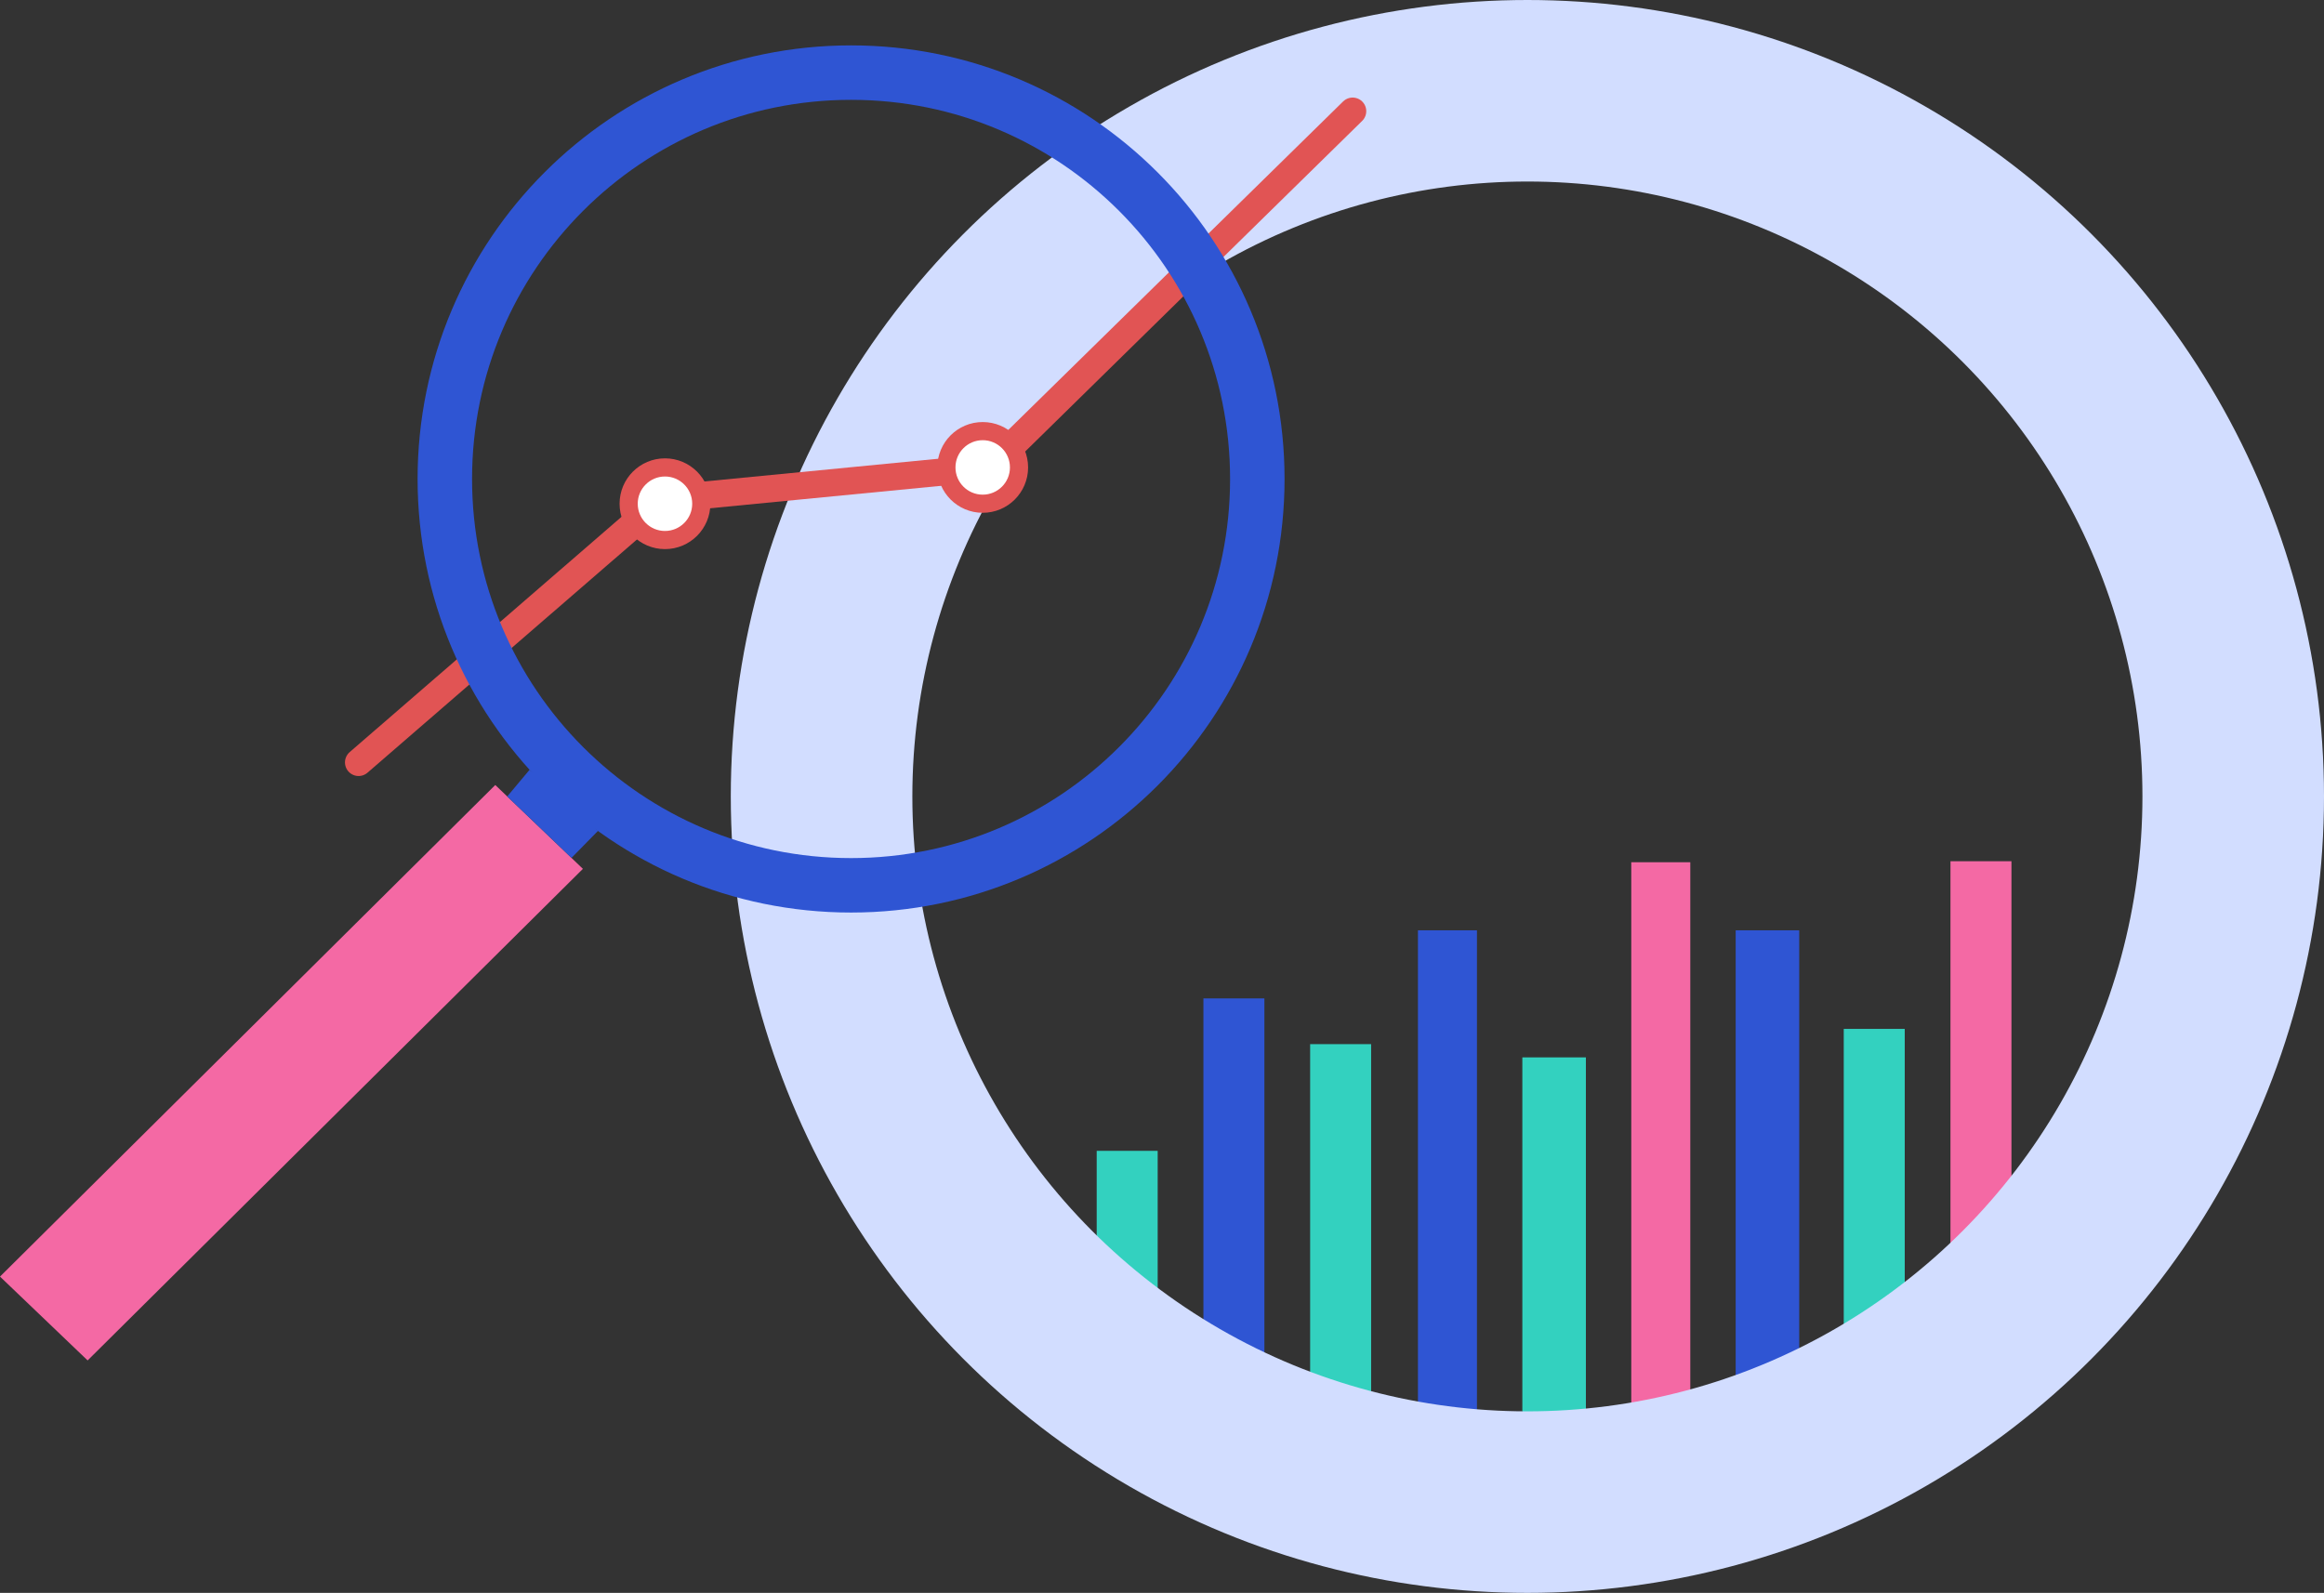<svg width="512" height="351" viewBox="0 0 512 351" fill="none" xmlns="http://www.w3.org/2000/svg">
    <rect x="0" y="0" width="512" height="351" fill="#333333" stroke="none"/>
    <rect x="372.387" y="190" width="137" height="13" transform="rotate(90 372.387 190)" fill="#F469A4" />
    <rect x="443.143" y="189.775" width="117.56" height="13.435" transform="rotate(90 443.143 189.775)"
        fill="#F469A4" />
    <rect x="349.387" y="233" width="94" height="14" transform="rotate(90 349.387 233)" fill="#33D1BF" />
    <rect x="419.631" y="226.722" width="80.612" height="13.435" transform="rotate(90 419.631 226.722)"
        fill="#33D1BF" />
    <rect x="325.387" y="205" width="122" height="13" transform="rotate(90 325.387 205)" fill="#2F55D3" />
    <rect x="396.387" y="205" width="122" height="14" transform="rotate(90 396.387 205)" fill="#2F55D3" />
    <rect x="302.072" y="230.081" width="77.254" height="13.435" transform="rotate(90 302.072 230.081)"
        fill="#33D1BF" />
    <rect x="278.56" y="220.005" width="87.33" height="13.435" transform="rotate(90 278.56 220.005)"
        fill="#2F55D3" />
    <rect x="255.048" y="253.593" width="53.742" height="13.435" transform="rotate(90 255.048 253.593)"
        fill="#33D1BF" />
    <circle cx="336.5" cy="175.5" r="155.5" stroke="#D2DDFF" stroke-width="40" />
    <path fill-rule="evenodd" clip-rule="evenodd"
        d="M109.115 172.981L0 281.304L19.305 299.778L128.42 191.455L125.902 189.045L111.747 175.5L109.115 172.981Z"
        fill="#F469A4" />
    <path d="M116.669 169.622L111.747 175.5L125.902 189.045L131.777 183.057L116.669 169.622Z" fill="#2F55D3" />
    <path d="M79 168L146 110L218 103L298 24.5" stroke="#E15454" stroke-width="6" stroke-linecap="round" />
    <circle cx="216.5" cy="103" r="8" fill="white" stroke="#E15454" stroke-width="4" />
    <circle cx="146.5" cy="111" r="8" fill="white" stroke="#E15454" stroke-width="4" />
    <path
        d="M277 105.542C277 154.997 236.927 195.084 187.5 195.084C138.073 195.084 98 154.997 98 105.542C98 56.087 138.073 16 187.5 16C236.927 16 277 56.087 277 105.542Z"
        stroke="#2F55D3" stroke-width="12" />
</svg>
